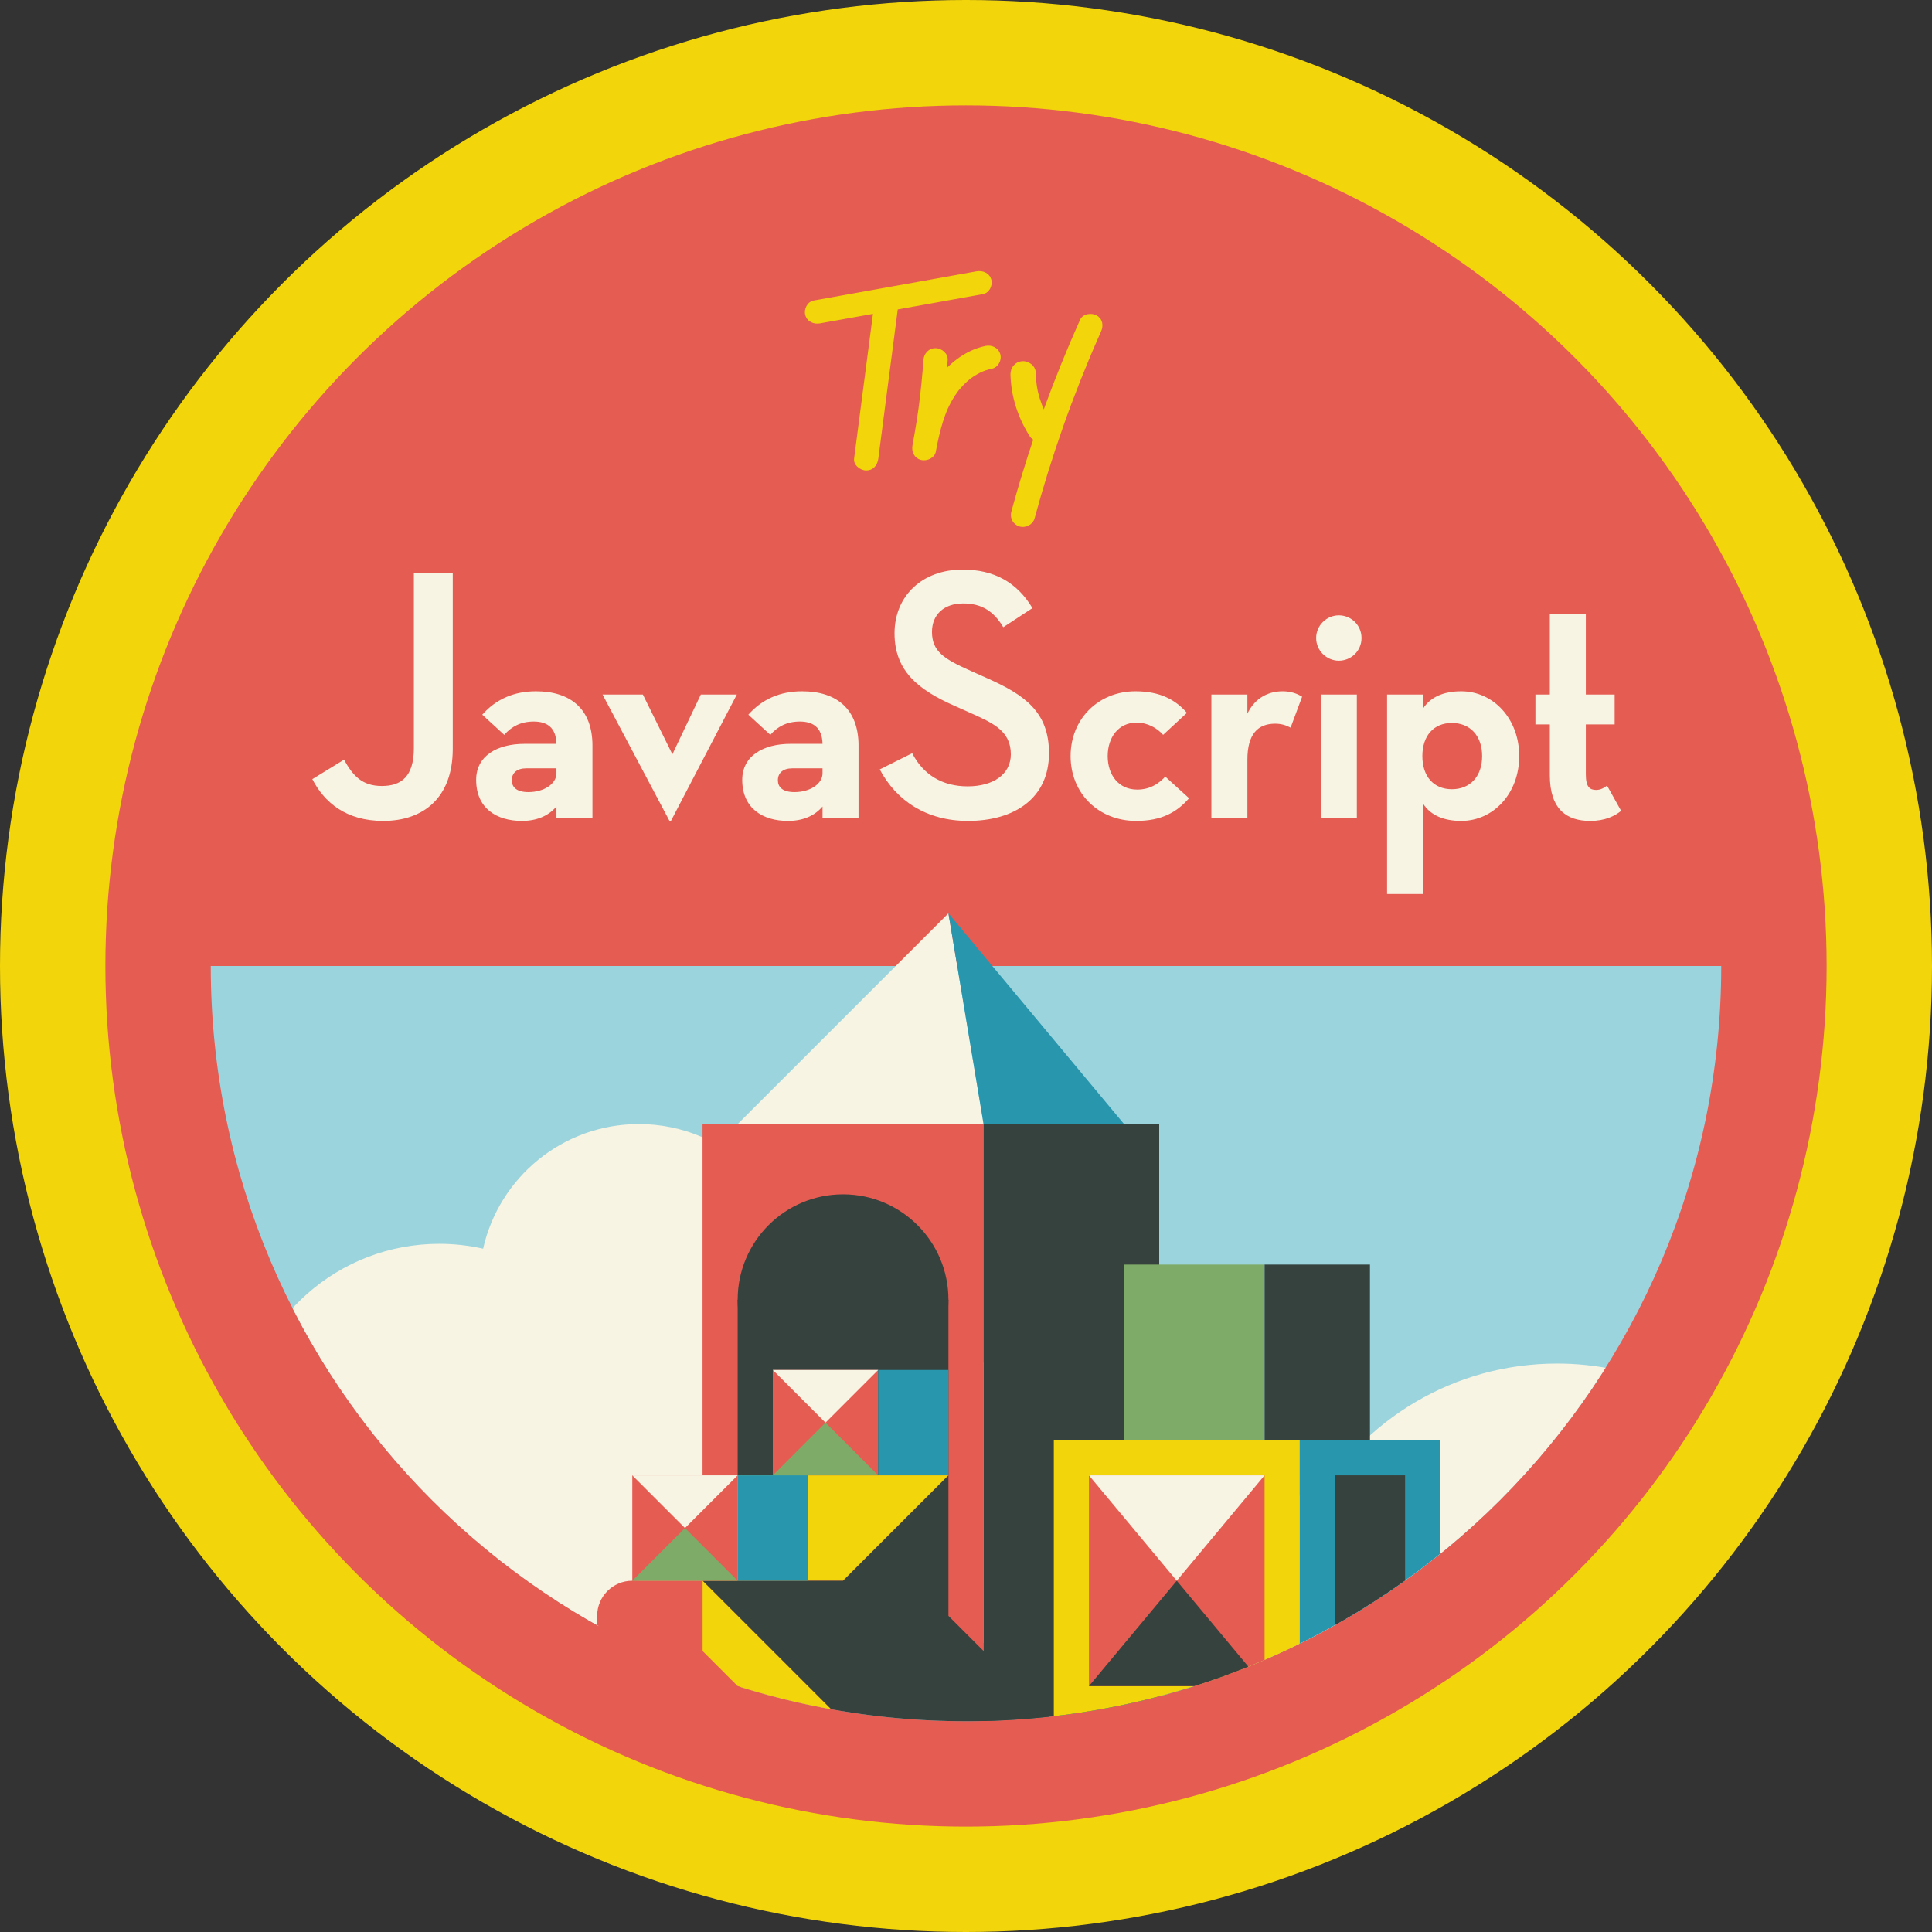 <svg xmlns="http://www.w3.org/2000/svg" xmlns:xlink="http://www.w3.org/1999/xlink" width="440" height="440" viewBox="0 0 440 440"><rect x="0" y="0" width="440" height="440" fill="#333333" stroke="none"/><circle fill="#F2D50A" cx="220" cy="220" r="220"/><circle fill="#E55C53" cx="220" cy="220" r="196"/><g fill="#F8F4E3"><path d="M71.132 177.445l7.216-4.428c1.968 3.526 4.018 5.986 8.609 5.986 4.265 0 7.299-1.969 7.299-8.61v-39.935h8.855v40.099c0 11.07-6.642 16.4-15.826 16.4-8.527.001-13.447-4.264-16.153-9.512zM121.561 164.325c-2.951 0-5.084 1.148-6.724 3.034l-5.002-4.592c3.116-3.526 7.216-5.33 12.218-5.33 7.954 0 12.874 4.1 12.874 12.382v16.4h-8.2v-2.542c-1.886 2.214-4.592 3.28-7.872 3.28-5.657 0-10.414-2.788-10.414-9.349 0-5.494 4.839-8.2 10.988-8.2h7.298c-.082-3.77-2.214-5.083-5.166-5.083zm-1.722 10.66c-2.132 0-3.28 1.066-3.28 2.706 0 1.559 1.066 2.706 3.772 2.706 3.689 0 6.396-1.968 6.396-4.264v-1.148h-6.888zM137.223 158.176h9.184l6.725 13.611 6.478-13.611h8.2l-15.006 28.782h-.328l-15.253-28.782zM182.159 164.325c-2.952 0-5.084 1.148-6.724 3.034l-5.002-4.592c3.116-3.526 7.216-5.33 12.218-5.33 7.954 0 12.874 4.1 12.874 12.382v16.4h-8.2v-2.542c-1.886 2.214-4.592 3.28-7.872 3.28-5.657 0-10.414-2.788-10.414-9.349 0-5.494 4.839-8.2 10.988-8.2h7.298c-.082-3.77-2.214-5.083-5.166-5.083zm-1.722 10.66c-2.132 0-3.28 1.066-3.28 2.706 0 1.559 1.066 2.706 3.772 2.706 3.689 0 6.396-1.968 6.396-4.264v-1.148h-6.888zM207.742 171.542c2.543 4.92 6.889 7.544 12.629 7.544 5.903 0 9.84-2.788 9.84-7.299 0-5.248-3.937-7.052-8.856-9.266l-3.854-1.722c-8.2-3.608-13.776-7.872-13.776-16.564 0-8.528 6.314-14.514 15.498-14.514 7.134 0 12.382 2.869 15.908 8.773l-6.642 4.347c-2.133-3.608-4.921-5.412-9.103-5.412-4.51 0-7.134 2.624-7.134 6.478 0 4.428 2.706 6.15 8.773 8.856l3.854 1.722c8.446 3.772 14.022 7.626 14.022 17.057 0 10.25-7.872 15.416-18.45 15.416-9.431 0-16.318-4.593-20.091-11.727l7.382-3.689zM243.822 172.197c0-8.527 6.396-14.76 14.761-14.76 5.657 0 9.184 1.968 11.726 4.92l-5.412 5.002c-1.394-1.558-3.525-2.788-6.068-2.788-4.1 0-6.56 3.362-6.56 7.626 0 4.265 2.46 7.626 6.724 7.626 3.116 0 5.084-1.558 6.396-2.951l5.412 4.92c-2.706 3.116-6.15 5.166-12.055 5.166-8.527 0-14.924-6.232-14.924-14.761zM275.885 158.176h8.2v4.346c1.886-3.854 5.084-5.084 8.036-5.084 1.968 0 3.361.574 4.428 1.23l-2.624 7.052c-1.066-.574-2.132-.902-3.526-.902-3.936 0-6.313 2.378-6.313 8.2v13.202h-8.2v-28.044zM299.745 145.302c0-2.952 2.46-5.166 5.166-5.166 2.788 0 5.166 2.214 5.166 5.166 0 2.951-2.378 5.166-5.166 5.166-2.706 0-5.166-2.215-5.166-5.166zm1.067 12.874h8.2v28.044h-8.2v-28.044zM315.898 158.176h8.2v3.197c1.558-2.46 4.428-3.936 8.691-3.936 7.298 0 13.202 6.232 13.202 14.76 0 8.528-5.904 14.761-13.202 14.761-4.264 0-7.134-1.477-8.691-3.937v20.582h-8.2v-45.427zm21.648 14.021c0-4.592-2.706-7.544-6.888-7.544s-6.724 2.952-6.724 7.544c0 4.593 2.542 7.544 6.724 7.544s6.888-2.951 6.888-7.544zM349.682 164.981v-6.806h3.28v-18.285h8.2v18.286h6.561v6.806h-6.561v11.398c0 2.87.902 3.525 2.378 3.525.984 0 1.804-.491 2.46-.983l3.198 5.74c-1.394 1.147-3.608 2.296-7.052 2.296-5.33 0-9.185-2.624-9.185-10.414v-11.562h-3.279z"/></g><g fill="#F2D50A"><path d="M186.788 73.638l37.052-6.645c1.48-.265 2.299-1.993 1.927-3.314-.424-1.507-1.916-2.147-3.393-1.882l-37.052 6.645c-1.48.265-2.299 1.993-1.927 3.314.424 1.507 1.916 2.147 3.393 1.882zM199.175 68.674l-4.662 35.775c-.19 1.461 1.399 2.694 2.759 2.694 1.647 0 2.569-1.238 2.759-2.694l4.662-35.775c.19-1.461-1.399-2.694-2.759-2.694-1.647 0-2.569 1.237-2.759 2.694zM210.307 81.989c-.232 3.304-.556 6.601-.973 9.887l-.147 1.12-.024.179-.095.671c-.117.82-.242 1.639-.371 2.457-.27 1.711-.568 3.417-.889 5.119l5.32 1.433c.419-2.273.909-4.534 1.597-6.745.161-.518.338-1.031.524-1.541l.29-.759.153-.376c.263-.643-.239.532.044-.103.48-1.081 1.044-2.127 1.682-3.126.253-.396.526-.781.807-1.159l.215-.281-.099.13c.187-.229.382-.451.579-.672.707-.791 1.492-1.513 2.331-2.168-.639.499.017-.004.154-.099l.589-.387c.445-.282.91-.534 1.383-.768.21-.104.424-.199.639-.292-.786.342.146-.043.327-.106.502-.174 1.017-.307 1.537-.419 1.469-.316 2.31-1.955 1.927-3.314-.414-1.47-1.926-2.197-3.393-1.882-4.83 1.038-8.759 4.332-11.466 8.258-2.928 4.247-4.222 9.408-5.138 14.378-.266 1.444.38 2.899 1.927 3.314 1.353.364 3.121-.436 3.393-1.882 1.3-6.897 2.205-13.869 2.696-20.865.103-1.467-1.333-2.694-2.759-2.694-1.583-.002-2.658 1.228-2.76 2.692zM230.128 85.29c.122 4.989 1.698 9.869 4.404 14.082.834 1.298 2.759 1.56 4.012.713 1.335-.902 1.578-2.622.744-3.922-.27-.421-.529-.848-.776-1.282l-.207-.375.043.081c-.13-.254-.252-.511-.373-.77-.454-.968-.83-1.97-1.152-2.987-.151-.475-.28-.956-.402-1.438l-.098-.415.025.114c-.057-.279-.106-.559-.153-.839-.189-1.121-.284-2.257-.312-3.393-.038-1.537-1.578-2.707-3.087-2.594-1.628.122-2.705 1.49-2.668 3.025zM245.986 72.807c-6.048 13.519-11.12 27.437-15.096 41.672-.197.704-.39 1.408-.581 2.113-.385 1.419.467 2.922 1.927 3.314 1.439.386 3.009-.463 3.393-1.882 1.912-7.051 4.087-14.033 6.52-20.929 1.216-3.448 2.501-6.873 3.846-10.275.673-1.701 1.363-3.395 2.068-5.084.338-.811.681-1.619 1.026-2.427l.26-.605.071-.163.616-1.409.713-1.606c.602-1.346.419-2.88-.99-3.686-1.181-.676-3.171-.379-3.773.967z"/></g><path fill="#9CD4DE" d="M220 392c94.993 0 172-77.007 172-172h-344c0 94.993 77.007 172 172 172z"/><defs><path id="a" d="M220 392c94.993 0 172-77.007 172-172v-28h-344v28c0 94.993 77.007 172 172 172z"/></defs><clipPath id="b"><use xlink:href="#a" overflow="visible"/></clipPath><g clip-path="url(#b)"><path fill="#F8F4E3" d="M354.594 310.545c-23.554 0-44.104 12.807-55.107 31.827-5.221-2.898-11.226-4.554-17.62-4.554-12.401 0-23.346 6.212-29.91 15.69-8.42-32.339-36.127-56.889-70.103-60.641l.013-.504c0-20.083-16.281-36.364-36.364-36.364-17.341 0-31.837 12.142-35.475 28.385-3.213-.72-6.55-1.113-9.98-1.113-23.028 0-42.043 17.128-45.033 39.337-21.402 7.37-36.785 27.668-36.785 51.572h400c0-35.144-28.491-63.635-63.636-63.635z"/><path fill="#2896AD" d="M240 384h88v16h-88z"/><path fill="#E55C53" d="M136 368h56v32h-56zM224 384l-64-8v-120h64z"/><path fill="#36423D" d="M224 256h40v144h-40z"/><circle fill="#36423D" cx="192" cy="296" r="24"/><path fill="#36423D" d="M168 296h48v40h-48z"/><path fill="#F2D50A" d="M216 336l-24 24h-48l24-24z"/><path fill="#36423D" d="M216 336v48h-24v-24zM208 360l40 40h-48l-40-40z"/><path fill="#F2D50A" d="M160 360v16l24 24h16z"/><path fill="#E55C53" d="M144 360h16v16h-16z"/><circle fill="#E55C53" cx="144" cy="368" r="8"/><path fill="#E55C53" d="M176 312h24v24h-24z"/><path fill="#2896AD" d="M200 312h16v24h-16z"/><path fill="#F8F4E3" d="M176 312l12 12 12-12z"/><path fill="#7EAB67" d="M176 336l12-12 12 12z"/><path fill="#E55C53" d="M144 336h24v24h-24z"/><path fill="#2896AD" d="M168 336h16v24h-16z"/><path fill="#F8F4E3" d="M144 336l12 12 12-12z"/><path fill="#7EAB67" d="M144 360l12-12 12 12z"/><path fill="#F2D50A" d="M240 328h56v64h-56z"/><path fill="#E55C53" d="M248 336h40v48h-40z"/><path fill="#36423D" d="M288 384l-20-24-20 24z"/><path fill="#F8F4E3" d="M288 336l-20 24-20-24z"/><path fill="#2896AD" d="M296 328h32v64h-32z"/><path fill="#36423D" d="M304 336h16v48h-16z"/><path fill="#F8F4E3" d="M224 256l-8-48-48 48z"/><path fill="#2896AD" d="M216 208l40 48h-32z"/><path fill="#7EAB67" d="M256 288h32v40h-32z"/><path fill="#36423D" d="M288 288h24v40h-24z"/></g><path fill="#E55C53" d="M136.342 370.319l16.824-.819s9.938 13.027 14.831 14.497c4.893 1.47-11.331 5.836-11.331 5.836l-20.324-7.5v-12.014z"/></svg>